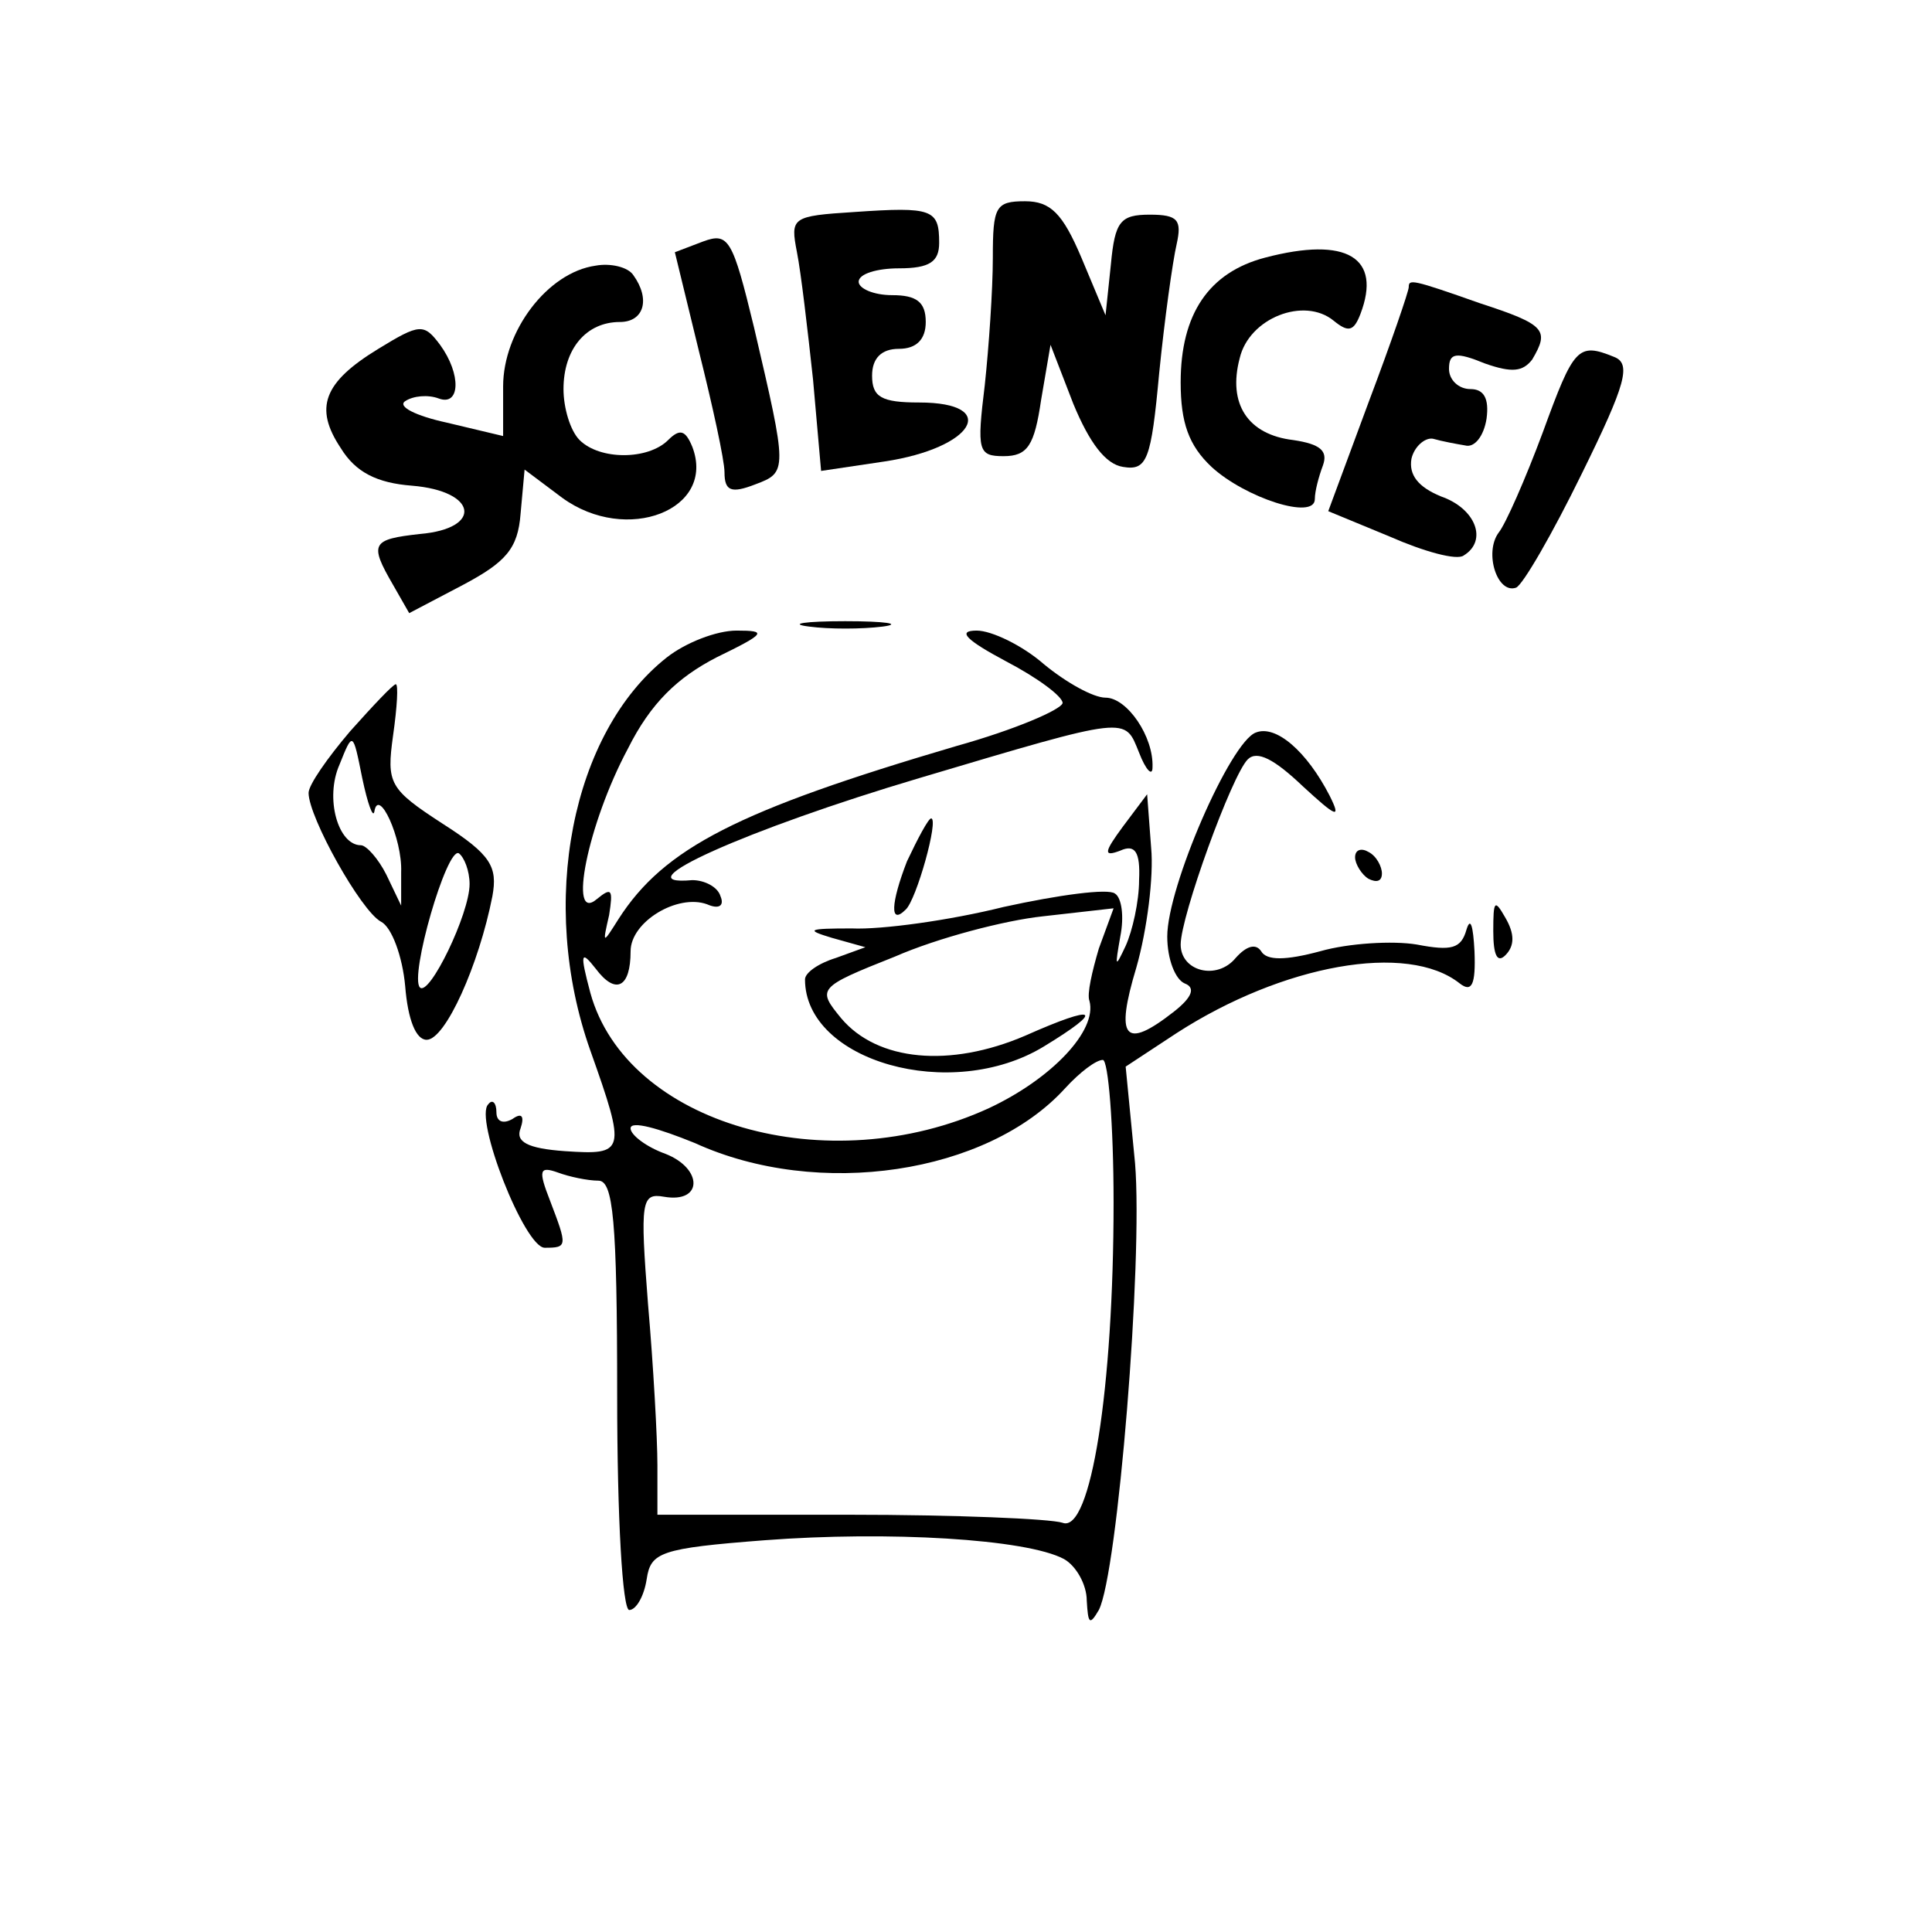 <?xml version="1.0" standalone="no"?>
<!DOCTYPE svg PUBLIC "-//W3C//DTD SVG 20010904//EN"
 "http://www.w3.org/TR/2001/REC-SVG-20010904/DTD/svg10.dtd">
<svg version="1.0" xmlns="http://www.w3.org/2000/svg"
 width="144pt" height="144pt" viewBox="0 0 144 144"
 preserveAspectRatio="xMidYMid meet">

<g transform="translate(0,144) scale(0.1,-0.1)"
fill="#000000" stroke="none">
<path d="M637 1282 c-47 -3 -48 -4 -43 -30 3 -15 8 -58 12 -95 l6 -68 47 7
c67 10 87 44 26 44 -28 0 -35 4 -35 20 0 13 7 20 20 20 13 0 20 7 20 20 0 15
-7 20 -25 20 -14 0 -25 5 -25 10 0 6 14 10 30 10 23 0 30 5 30 19 0 25 -5 27
-63 23z"/>
<path d="M740 1248 c0 -24 -3 -67 -6 -95 -6 -49 -5 -53 14 -53 18 0 23 8 28
42 l7 41 17 -44 c12 -29 24 -45 37 -47 18 -3 21 5 27 70 4 40 10 83 13 96 4
18 1 22 -20 22 -22 0 -26 -5 -29 -37 l-4 -38 -18 43 c-14 33 -23 42 -42 42
-22 0 -24 -4 -24 -42z"/>
<path d="M524 1260 l-21 -8 18 -74 c10 -40 19 -81 19 -90 0 -14 5 -16 23 -9
24 9 24 10 -1 117 -16 66 -19 71 -38 64z"/>
<path d="M943 1248 c-42 -11 -63 -42 -63 -93 0 -30 6 -47 23 -63 25 -23 77
-40 77 -24 0 6 3 17 6 25 4 11 -2 16 -22 19 -34 4 -49 27 -40 61 7 30 48 46
70 28 11 -9 15 -8 20 5 16 42 -10 58 -71 42z"/>
<path d="M444 1242 c-36 -5 -69 -49 -69 -90 l0 -37 -42 10 c-23 5 -37 12 -31
16 6 4 17 5 25 2 16 -6 17 18 1 40 -12 16 -15 16 -46 -3 -41 -25 -48 -44 -28
-74 11 -18 27 -26 53 -28 49 -4 53 -32 6 -36 -36 -4 -38 -7 -20 -38 l12 -21
40 21 c32 17 41 27 43 53 l3 33 28 -21 c48 -35 115 -9 97 38 -5 12 -9 14 -18
5 -15 -15 -51 -15 -66 0 -7 7 -12 24 -12 38 0 30 17 50 42 50 18 0 23 17 10
35 -4 6 -17 9 -28 7z"/>
<path d="M1050 1226 c0 -3 -13 -41 -30 -86 l-30 -81 46 -19 c25 -11 50 -18 55
-14 18 11 9 35 -17 44 -17 7 -24 16 -22 28 2 9 10 16 16 15 7 -2 18 -4 24 -5
7 -2 14 7 16 20 2 15 -2 22 -12 22 -9 0 -16 7 -16 15 0 12 5 13 27 4 20 -7 28
-6 35 3 13 22 10 26 -39 42 -51 18 -53 18 -53 12z"/>
<path d="M1150 1118 c-13 -35 -28 -69 -33 -75 -11 -15 -1 -46 13 -41 5 2 27
40 49 85 33 67 37 82 24 87 -27 11 -30 7 -53 -56z"/>
<path d="M603 973 c15 -2 39 -2 55 0 15 2 2 4 -28 4 -30 0 -43 -2 -27 -4z"/>
<path d="M497 950 c-71 -56 -96 -183 -57 -293 27 -76 26 -78 -19 -75 -28 2
-37 7 -33 17 3 9 1 12 -6 7 -7 -4 -12 -2 -12 5 0 7 -3 10 -6 6 -11 -10 27
-107 42 -107 17 0 17 1 4 35 -9 23 -8 26 6 21 8 -3 22 -6 30 -6 11 0 14 -29
14 -160 0 -92 4 -160 9 -160 5 0 11 10 13 23 3 20 10 23 88 29 92 7 195 1 223
-14 9 -5 17 -19 17 -31 1 -17 2 -19 9 -7 14 27 33 260 27 333 l-7 72 38 25
c79 51 172 68 211 37 9 -7 12 -1 11 24 -1 19 -3 26 -6 16 -4 -14 -11 -16 -37
-11 -18 3 -51 1 -72 -5 -26 -7 -40 -7 -44 0 -4 6 -11 4 -19 -5 -14 -17 -41
-10 -41 10 0 21 38 126 50 138 7 7 20 0 41 -20 25 -23 29 -25 20 -7 -17 33
-40 53 -55 47 -19 -7 -66 -115 -66 -152 0 -17 6 -32 13 -35 8 -3 6 -10 -8 -21
-37 -29 -44 -20 -28 33 8 28 13 68 11 89 l-3 40 -18 -24 c-14 -19 -15 -23 -2
-18 11 5 15 -1 14 -22 0 -16 -5 -38 -10 -49 -8 -17 -8 -16 -4 7 3 15 1 29 -4
32 -5 4 -42 -1 -83 -10 -40 -10 -91 -17 -113 -16 -33 0 -35 -1 -15 -7 l25 -7
-22 -8 c-13 -4 -23 -11 -23 -16 0 -61 109 -92 178 -50 46 28 40 32 -14 8 -56
-24 -110 -19 -137 13 -18 22 -18 23 40 46 32 14 82 27 110 30 l53 6 -11 -30
c-5 -17 -9 -34 -7 -39 6 -22 -28 -58 -75 -80 -120 -55 -270 -12 -297 86 -8 30
-7 32 4 18 15 -20 26 -14 26 13 0 22 35 43 57 35 9 -4 13 -1 10 6 -2 7 -12 12
-21 12 -55 -5 41 38 169 76 158 47 153 46 164 19 5 -13 10 -18 10 -11 1 23
-19 52 -35 52 -9 0 -29 11 -46 25 -16 14 -39 25 -50 25 -15 0 -8 -7 22 -23 23
-12 42 -26 42 -31 -1 -5 -36 -20 -79 -32 -163 -48 -218 -76 -252 -129 -12 -19
-12 -19 -7 3 3 19 2 21 -9 12 -22 -19 -7 56 23 112 17 34 37 53 66 68 37 18
38 20 15 20 -15 0 -38 -9 -52 -20z m333 -406 c0 -139 -17 -247 -38 -239 -9 3
-80 6 -159 6 l-143 0 0 37 c0 20 -3 74 -7 120 -6 77 -5 83 12 80 29 -5 29 21
1 32 -14 5 -26 14 -26 19 0 6 21 0 48 -11 92 -42 218 -23 276 41 11 12 23 21
28 21 4 0 8 -48 8 -106z"/>
<path d="M261 895 c-17 -20 -31 -40 -31 -46 0 -18 39 -88 54 -96 8 -4 16 -26
18 -48 2 -25 8 -40 16 -40 14 0 39 56 49 107 4 22 -1 31 -37 54 -40 26 -42 30
-37 66 3 21 4 38 2 38 -2 0 -17 -16 -34 -35z m18 -60 c3 19 21 -20 20 -45 l0
-25 -11 23 c-6 12 -15 22 -19 22 -17 0 -27 35 -16 60 10 25 10 25 17 -10 4
-19 8 -30 9 -25z m71 -54 c0 -22 -30 -84 -37 -77 -8 8 20 105 29 100 4 -3 8
-13 8 -23z"/>
<path d="M676 798 c-12 -31 -13 -48 -1 -36 8 7 25 68 19 68 -2 0 -10 -15 -18
-32z"/>
<path d="M1010 801 c0 -5 5 -13 10 -16 6 -3 10 -2 10 4 0 5 -4 13 -10 16 -5 3
-10 2 -10 -4z"/>
<path d="M1113 746 c0 -18 3 -24 9 -18 7 7 7 16 0 28 -8 14 -9 13 -9 -10z"/>
</g>
</svg>
